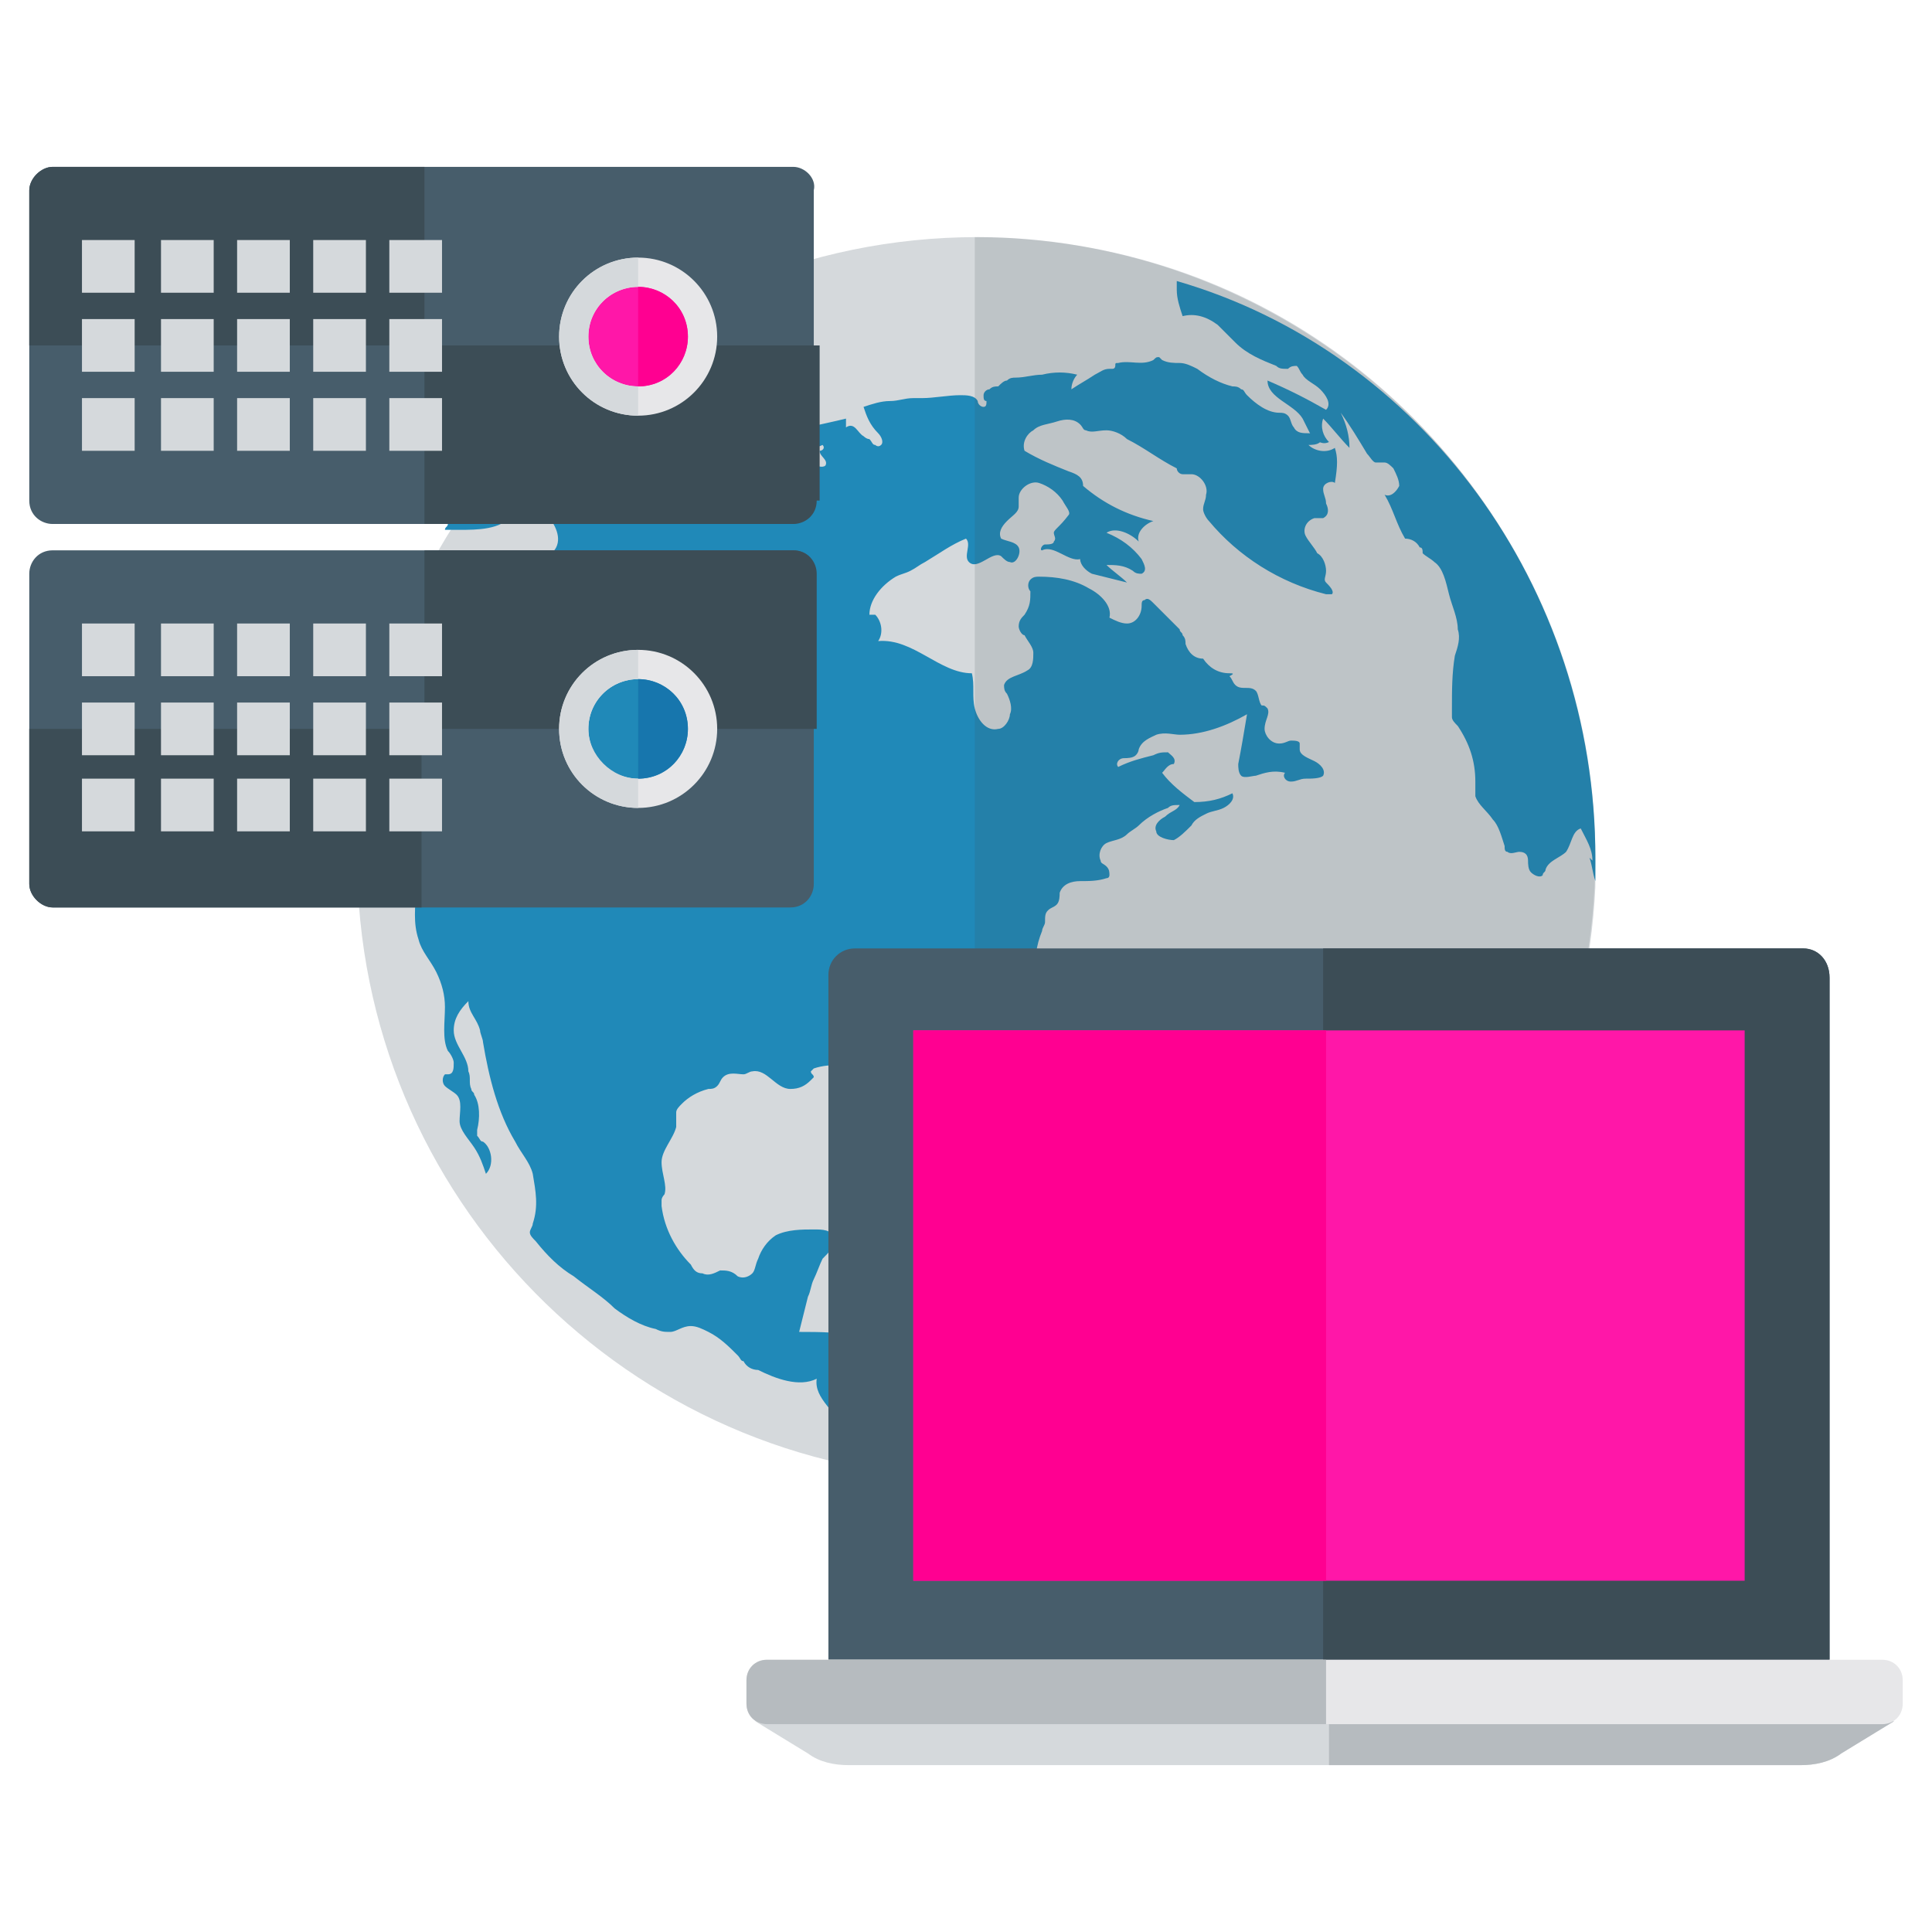<svg width="66" height="66" viewBox="0 0 66 66" fill="none" xmlns="http://www.w3.org/2000/svg">
<path d="M40.1 9.2C38 8.5 35.7 8.1 33.4 8.1C21.7 8.1 12.2 17.6 12.2 29.3C12.2 40.9 21.5 50.3 33 50.5C33.1 50.5 33.3 50.5 33.4 50.5C33.9 50.5 34.4 50.5 34.9 50.4C45.5 49.7 54 41 54.5 30.3C54.5 30 54.5 29.7 54.5 29.4C54.5 20 48.5 12 40.1 9.2Z" fill="#D5D9DC"/>
<path d="M38 48.8C38 48.6 38.3 48.4 38.2 48.2C38 48.2 37.8 48.4 37.6 48.5C37.1 48.4 36.5 48.6 36.1 48.8C35.9 48.9 35.6 49 35.5 49.2C35.4 49.3 35.4 49.4 35.3 49.6C35.2 49.9 35 50.2 34.9 50.4C36 50.4 37 50.2 38 50C37.8 49.8 38.1 49.4 38.1 49.1C38.1 49 38 48.9 38 48.8ZM40.1 49.1C40.1 49 40 49 40 48.9C39.8 48.7 39.5 48.8 39.2 48.7C39.2 48.6 39.2 48.5 39.2 48.4C39.1 48.3 38.8 48.5 38.9 48.6C38.7 48.6 38.5 48.8 38.3 49L38.2 49.1C38.1 49.3 38.4 49.5 38.4 49.7V49.8C39.2 49.6 40.1 49.3 40.9 49C40.6 49.2 40.3 49.3 40.1 49.1Z" fill="#55C5CA"/>
<path d="M45.6 15.3C45.3 15.5 44.9 15.4 44.7 15.2C44.8 15.2 45 15.2 45.1 15.1C45.1 14.9 44.9 14.8 44.7 14.8C44.5 14.8 44.3 14.8 44.2 14.6C44.1 14.5 44.1 14.3 44 14.2C43.9 14.1 43.8 14.1 43.7 14.1C43.3 14.1 42.9 13.8 42.6 13.5C42.5 13.4 42.5 13.3 42.4 13.3C42.3 13.2 42.2 13.2 42.1 13.2C41.7 13.1 41.3 12.9 40.9 12.6C40.7 12.5 40.5 12.4 40.3 12.4C40.1 12.4 39.9 12.4 39.7 12.3L39.6 12.2C39.5 12.2 39.5 12.2 39.4 12.3C39 12.5 38.6 12.3 38.2 12.4C38.1 12.4 38.1 12.4 38.1 12.5C38.1 12.5 38.1 12.6 38 12.6H37.9C37.7 12.6 37.6 12.7 37.4 12.8C37.1 13 36.9 13.1 36.6 13.3C36.6 13.1 36.7 12.9 36.8 12.8C36.4 12.7 36 12.7 35.6 12.8C35.3 12.8 35 12.9 34.7 12.9C34.6 12.9 34.5 12.9 34.4 13C34.3 13 34.2 13.1 34.1 13.2C34 13.2 33.9 13.2 33.8 13.3C33.7 13.3 33.6 13.4 33.6 13.5C33.6 13.6 33.6 13.7 33.7 13.7C33.7 13.8 33.7 13.9 33.6 13.9C33.5 13.9 33.4 13.8 33.4 13.7C33.3 13.5 33 13.5 32.8 13.5C32.4 13.5 31.9 13.6 31.5 13.6C31.4 13.6 31.3 13.6 31.2 13.6C30.9 13.6 30.7 13.7 30.4 13.7C30.1 13.7 29.8 13.8 29.5 13.9C29.6 14.2 29.7 14.5 30 14.8C30.1 14.9 30.2 15.1 30.1 15.2C30 15.3 29.9 15.2 29.9 15.2C29.8 15.2 29.8 15.1 29.7 15C29.6 15 29.5 14.9 29.5 14.9C29.3 14.8 29.2 14.4 28.9 14.6C28.9 14.5 28.9 14.4 28.9 14.3C28.5 14.4 28 14.5 27.6 14.6C27.5 14.6 27.3 14.7 27.2 14.8C27.1 15 27.3 15.2 27.5 15.3C27.7 15.3 27.9 15.3 28.1 15.2C28.2 15.3 28.1 15.4 28 15.4C28 15.6 28.3 15.7 28.2 15.9C28.1 16 27.9 15.9 27.8 15.9C27.7 15.9 27.6 16 27.6 16.2C27.6 16.3 27.7 16.4 27.7 16.5C27.4 16.3 27.1 16.2 26.8 15.9C26.7 15.8 26.6 15.7 26.5 15.6C26.4 15.5 26.2 15.5 26.1 15.6C26.1 15.5 26.1 15.4 26.1 15.3C25.7 15.3 25.2 15.2 24.8 15.2C24.7 15.2 24.5 15.2 24.5 15.1C24.5 15 24.5 14.9 24.4 14.8C24.3 14.7 24.2 14.7 24.2 14.7C24 14.6 24.1 14.3 24.2 14.1C24.3 14 24.4 13.9 24.3 13.9C24.3 13.8 24.2 13.8 24.1 13.8C23.1 13.6 22.1 13.9 21.3 14.6C21.3 14.5 21.1 14.4 20.9 14.4C20.7 14.4 20.6 14.4 20.4 14.5C20.2 14.6 20.1 14.7 20.1 14.9C20.1 15 20.1 15.1 20.1 15.2C20 15.4 19.7 15.4 19.5 15.4C19.2 15.4 18.9 15.5 18.7 15.6C18 15.9 17.2 16.4 17 17.2C17 17.3 17 17.4 16.9 17.4C16.9 17.4 16.8 17.5 16.7 17.5C16.2 17.6 15.8 17.8 15.3 17.9C15.3 18 15.2 18 15.2 18.1C15.4 18.1 15.5 18.1 15.7 18.1C16.3 18.1 17.1 18.1 17.5 17.6C17.6 17.5 17.7 17.3 17.8 17.3C17.8 17.3 17.9 17.3 17.9 17.4C18 17.5 18.1 17.6 18.2 17.6C18.3 17.6 18.5 17.5 18.6 17.5C18.9 17.8 19.2 18.3 19 18.7C18.9 18.9 18.7 19 18.5 19.1C18.8 19.6 18.5 20.3 18.3 20.9C18.2 21.2 17.9 21.5 17.9 21.8C17.9 21.9 17.9 22 17.9 22.1C17.9 22.4 17.5 22.6 17.4 22.8C17.3 23.1 17.4 23.4 17.5 23.7C17.6 24 17.8 24.3 17.7 24.6C17.7 24.6 17.7 24.7 17.6 24.7H17.5C17.4 24.7 17.2 24.7 17.2 24.8C17.2 24.8 17.2 24.9 17.2 25C17.2 25.1 17 25.2 17 25.4C16.9 25.5 16.9 25.7 16.8 25.8C16.7 25.9 16.6 25.9 16.6 25.9C16.5 26 16.5 26 16.4 26.1C16.2 26.5 16 26.8 15.8 27.2C15.7 27.3 15.7 27.5 15.6 27.6C15.4 28 15.4 28.4 15.1 28.7C14.9 29 14.7 29.3 14.5 29.6C14.4 29.7 14.3 29.8 14.3 29.9C14.2 30.1 14.2 30.2 14.2 30.4C14.2 31 14.1 31.5 14.3 32.1C14.4 32.5 14.7 32.8 14.9 33.2C15.1 33.6 15.2 34 15.2 34.4C15.2 34.9 15.1 35.5 15.3 35.9C15.4 36 15.5 36.2 15.5 36.3C15.5 36.5 15.5 36.7 15.3 36.7H15.2C15.1 36.8 15.1 37 15.2 37.1C15.3 37.2 15.5 37.3 15.6 37.4C15.8 37.6 15.7 38 15.7 38.3C15.7 38.6 16 38.9 16.2 39.2C16.4 39.5 16.5 39.8 16.6 40.1C16.9 39.8 16.8 39.2 16.5 39C16.4 39 16.4 38.9 16.3 38.8C16.3 38.7 16.3 38.6 16.3 38.6C16.4 38.2 16.4 37.7 16.2 37.4C16.2 37.3 16.1 37.3 16.1 37.2C16 37 16.1 36.8 16 36.6C16 36.1 15.5 35.7 15.5 35.2C15.5 34.8 15.7 34.5 16 34.2C16 34.6 16.3 34.8 16.4 35.2C16.4 35.3 16.5 35.5 16.5 35.6C16.7 36.8 17 38 17.6 39C17.8 39.4 18.1 39.7 18.2 40.1C18.3 40.7 18.4 41.2 18.2 41.8C18.2 41.9 18.1 42 18.1 42.1C18.1 42.2 18.2 42.3 18.3 42.4C18.7 42.9 19.1 43.3 19.6 43.6C20.1 44 20.6 44.3 21 44.7C21.4 45 21.9 45.3 22.4 45.4C22.6 45.5 22.7 45.5 22.9 45.5C23.1 45.5 23.3 45.3 23.6 45.3C23.8 45.3 24 45.4 24.2 45.5C24.6 45.7 24.9 46 25.2 46.3C25.3 46.4 25.3 46.5 25.4 46.5C25.5 46.7 25.7 46.8 25.9 46.8C26.5 47.1 27.3 47.4 27.9 47.1C27.8 47.8 28.6 48.2 28.8 48.9C28.8 49.1 28.8 49.3 29 49.4C29.1 49.5 29.4 49.5 29.4 49.3C29.6 49.5 29.8 49.6 30 49.8C30.1 49.8 30.1 49.9 30.1 49.9C30.1 50 30.1 50.1 30.2 50.1C31 50.2 31.7 50.3 32.5 50.3C32.6 50.3 32.6 50.3 32.7 50.3C32.8 50.2 32.8 50.2 32.9 50.2C33 50.2 33.1 50.2 33.2 50.3C33.5 50.3 33.8 50.3 34.1 50.3C34 50.2 33.9 50.1 33.8 50C33.4 49.7 32.8 49.7 32.3 49.8C32.2 49.8 32 49.9 31.8 49.9C31.5 49.9 31.1 49.7 31 49.4C30.9 49.3 30.9 49.1 30.8 49C30.7 48.9 30.6 48.9 30.5 48.9C30.2 48.7 30.2 48.4 30.2 48.1C30.2 47.7 30.2 47.4 30.3 47.1C30.3 47 30.4 46.8 30.4 46.7C30.4 46.2 30 45.8 29.5 45.7C28.8 45.5 28 45.5 27.3 45.5C27.4 45.1 27.5 44.7 27.6 44.3C27.7 44.1 27.7 43.9 27.8 43.7C27.9 43.5 28 43.2 28.1 43C28.3 42.8 28.6 42.5 28.5 42.3C28.4 42 28.1 42 27.8 42C27.4 42 26.9 42 26.5 42.2C26.2 42.4 26 42.7 25.9 43C25.8 43.2 25.8 43.4 25.7 43.5C25.6 43.6 25.4 43.7 25.2 43.6C25 43.4 24.8 43.4 24.6 43.4C24.4 43.5 24.2 43.6 24 43.5C23.8 43.5 23.7 43.4 23.6 43.2C23.1 42.7 22.7 42 22.6 41.2C22.6 41.1 22.6 41.1 22.6 41C22.6 40.9 22.7 40.8 22.7 40.8C22.8 40.5 22.6 40.1 22.6 39.7C22.6 39.3 23 38.9 23.1 38.5C23.1 38.3 23.1 38.2 23.1 38C23.1 37.9 23.2 37.8 23.3 37.7C23.5 37.5 23.8 37.3 24.2 37.2C24.3 37.2 24.4 37.2 24.5 37.1C24.6 37 24.6 36.9 24.7 36.8C24.9 36.6 25.2 36.7 25.4 36.7C25.5 36.7 25.6 36.6 25.7 36.6C26.2 36.5 26.5 37.2 27 37.2C27.3 37.2 27.5 37.1 27.7 36.9L27.8 36.8C27.8 36.7 27.7 36.7 27.7 36.6L27.8 36.5C28.4 36.3 29 36.4 29.5 36.6C29.7 36.7 30 36.8 30.2 36.8C30.3 36.8 30.4 36.7 30.6 36.7C30.8 36.7 31 36.8 31.1 37C31.2 37.2 31.2 37.4 31.2 37.6C31.2 38 31.3 38.5 31.5 38.9C31.6 39.2 31.7 39.5 32 39.6C32.3 39.7 32.6 39.6 32.7 39.3C32.7 39.1 32.5 38.9 32.5 38.7C32.5 38.6 32.6 38.4 32.6 38.3C32.7 37.9 32.4 37.5 32.2 37C32 36.5 32.1 35.9 32.4 35.5C32.7 35.2 33 35 33.4 34.7C34.1 34.3 34.9 33.8 35.5 33.3C35.3 32.8 35.4 32.3 35.6 31.8C35.6 31.7 35.7 31.6 35.7 31.5C35.7 31.3 35.7 31.2 35.8 31.1C35.9 31 36 31 36.1 30.9C36.2 30.8 36.2 30.6 36.2 30.5C36.3 30.2 36.6 30.1 36.9 30.1C37.2 30.1 37.5 30.1 37.8 30C37.9 30 37.9 29.9 37.9 29.9C37.9 29.8 37.9 29.7 37.8 29.6C37.7 29.5 37.6 29.5 37.6 29.4C37.5 29.2 37.6 28.9 37.8 28.8C38 28.7 38.3 28.7 38.5 28.5C38.6 28.4 38.8 28.3 38.9 28.2C39.2 27.9 39.6 27.7 39.9 27.6C40 27.5 40.1 27.5 40.3 27.5C40.2 27.7 40 27.7 39.8 27.9C39.6 28 39.4 28.2 39.5 28.4C39.5 28.6 39.9 28.7 40.1 28.7C40.3 28.6 40.5 28.4 40.7 28.2C40.8 28 41 27.9 41.2 27.8C41.4 27.7 41.6 27.7 41.8 27.6C42 27.5 42.2 27.3 42.1 27.1C41.7 27.3 41.3 27.4 40.8 27.4C40.4 27.1 40 26.8 39.7 26.4C39.8 26.3 39.9 26.1 40.1 26.1C40.2 25.9 40 25.8 39.9 25.7C39.7 25.7 39.6 25.7 39.4 25.8C39 25.9 38.6 26 38.2 26.2C38.1 26.1 38.2 25.9 38.4 25.9C38.5 25.9 38.7 25.9 38.8 25.8C38.9 25.7 38.9 25.6 38.9 25.6C39 25.3 39.3 25.2 39.5 25.1C39.8 25 40.1 25.1 40.3 25.1C41.1 25.1 41.9 24.8 42.6 24.4C42.5 25 42.4 25.6 42.3 26.1C42.3 26.2 42.3 26.4 42.4 26.5C42.5 26.6 42.8 26.5 42.9 26.5C43.2 26.4 43.5 26.3 43.9 26.4C43.8 26.5 43.9 26.7 44.1 26.7C44.3 26.7 44.4 26.6 44.6 26.6C44.8 26.6 45.1 26.6 45.2 26.5C45.3 26.3 45.1 26.1 44.9 26C44.7 25.9 44.4 25.8 44.4 25.6C44.4 25.5 44.4 25.4 44.4 25.4C44.4 25.3 44.2 25.3 44.1 25.3C44 25.3 43.9 25.4 43.7 25.4C43.4 25.4 43.2 25.1 43.2 24.9C43.2 24.6 43.4 24.4 43.3 24.2C43.2 24.1 43.2 24.1 43.1 24.1C43 24 43 23.7 42.9 23.6C42.7 23.4 42.4 23.6 42.2 23.4C42.1 23.3 42.1 23.2 42 23.1C42.2 23 42.1 23 42 23C41.6 23 41.3 22.8 41.1 22.5C40.8 22.5 40.6 22.3 40.5 22C40.5 21.9 40.5 21.8 40.4 21.7C40.4 21.6 40.3 21.6 40.3 21.5C40 21.2 39.7 20.9 39.4 20.6C39.3 20.5 39.2 20.4 39.1 20.5C39 20.5 39 20.6 39 20.7C39 21 38.8 21.3 38.5 21.3C38.3 21.3 38.1 21.2 37.9 21.1C38 20.7 37.6 20.3 37.2 20.1C36.7 19.8 36.1 19.7 35.5 19.7C35.4 19.7 35.3 19.7 35.2 19.8C35.1 19.9 35.1 20.1 35.2 20.2C35.2 20.5 35.2 20.7 35 21C34.9 21.1 34.8 21.2 34.8 21.4C34.8 21.5 34.9 21.7 35 21.7C35.1 21.9 35.3 22.1 35.3 22.3C35.3 22.5 35.3 22.8 35.1 22.9C34.8 23.1 34.4 23.1 34.3 23.4C34.3 23.5 34.3 23.6 34.4 23.7C34.5 23.9 34.6 24.2 34.5 24.4C34.5 24.6 34.3 24.9 34.1 24.9C33.7 25 33.4 24.6 33.3 24.2C33.2 23.8 33.3 23.4 33.2 23C32.1 23 31.2 21.8 30 21.9C30.2 21.6 30.1 21.2 29.9 21C29.8 21 29.7 21 29.7 21C29.7 20.5 30.1 20 30.6 19.7C30.8 19.6 30.9 19.6 31.1 19.5C31.3 19.4 31.4 19.3 31.6 19.2C32.1 18.9 32.5 18.6 33 18.4C33.2 18.6 32.9 19 33.1 19.2C33.4 19.5 33.9 18.8 34.2 19C34.3 19.1 34.4 19.2 34.5 19.2C34.7 19.3 34.9 18.9 34.8 18.7C34.7 18.5 34.4 18.5 34.2 18.4C34.1 18.2 34.2 18 34.4 17.8C34.6 17.6 34.8 17.5 34.8 17.3C34.8 17.2 34.8 17.1 34.8 17C34.8 16.7 35.2 16.4 35.5 16.5C35.8 16.6 36.1 16.8 36.3 17.1C36.4 17.3 36.6 17.5 36.5 17.6C36.2 18 36 18.1 36 18.2C36 18.3 36.1 18.4 36 18.5C36 18.6 35.8 18.6 35.7 18.6C35.6 18.6 35.5 18.8 35.6 18.8C36 18.6 36.5 19.2 36.9 19.1C36.9 19.3 37.1 19.5 37.3 19.6C37.7 19.7 38.1 19.8 38.5 19.9C38.3 19.7 38 19.5 37.8 19.3C38.1 19.3 38.4 19.3 38.7 19.5C38.8 19.6 38.9 19.6 39 19.6C39.2 19.5 39.1 19.3 39 19.1C38.7 18.7 38.3 18.4 37.8 18.2C38.1 18 38.6 18.2 38.9 18.5C38.8 18.2 39.1 17.9 39.4 17.8C38.5 17.6 37.7 17.2 37 16.6C37 16.3 36.8 16.2 36.5 16.1C36 15.9 35.5 15.7 35 15.4C34.9 15.1 35.1 14.8 35.3 14.7C35.5 14.5 35.8 14.5 36.1 14.4C36.4 14.3 36.7 14.3 36.9 14.5C37 14.6 37 14.7 37.1 14.7C37.3 14.8 37.5 14.7 37.8 14.7C38 14.7 38.3 14.8 38.5 15C39.1 15.3 39.6 15.7 40.2 16C40.2 16.1 40.3 16.2 40.4 16.2C40.5 16.2 40.6 16.2 40.7 16.2C41 16.2 41.3 16.6 41.2 16.9C41.2 17.1 41.1 17.2 41.1 17.4C41.1 17.5 41.2 17.7 41.3 17.8C42.3 19 43.7 19.9 45.3 20.3C45.4 20.3 45.4 20.3 45.5 20.3C45.6 20.2 45.4 20 45.3 19.9C45.2 19.8 45.3 19.7 45.3 19.5C45.3 19.3 45.2 19 45 18.9C44.9 18.7 44.7 18.5 44.6 18.3C44.5 18.1 44.6 17.8 44.9 17.7C45 17.7 45.1 17.7 45.2 17.7C45.4 17.6 45.4 17.4 45.3 17.2C45.3 17 45.2 16.9 45.2 16.7C45.2 16.5 45.5 16.4 45.6 16.5C45.7 15.9 45.7 15.6 45.6 15.3Z" fill="#2089B8"/>
<path d="M54.5 29.3C54.5 29.6 54.5 29.9 54.5 30.2V30.1C54.4 29.8 54.4 29.6 54.3 29.3L54.4 29.4C54.4 29 54.2 28.7 54 28.3C53.7 28.4 53.7 28.8 53.5 29.1C53.3 29.3 52.9 29.4 52.8 29.7C52.8 29.8 52.7 29.8 52.7 29.9C52.6 30 52.4 29.9 52.3 29.8C52.2 29.7 52.2 29.5 52.2 29.4C52.2 29.2 52.1 29.1 51.9 29.1C51.8 29.1 51.6 29.2 51.5 29.1C51.4 29.1 51.4 29 51.4 28.9C51.3 28.6 51.2 28.2 51 28C50.8 27.7 50.5 27.5 50.4 27.2C50.4 27 50.4 26.9 50.4 26.7C50.4 26 50.2 25.4 49.8 24.8C49.7 24.7 49.6 24.6 49.6 24.5C49.6 24.4 49.6 24.3 49.6 24.2C49.6 23.6 49.6 23 49.7 22.4C49.8 22.1 49.9 21.8 49.8 21.5C49.8 21.1 49.6 20.7 49.5 20.3C49.4 19.9 49.3 19.4 49 19.2C48.9 19.1 48.7 19 48.6 18.9C48.6 18.8 48.6 18.7 48.5 18.7C48.4 18.5 48.2 18.4 48 18.4C47.7 17.9 47.6 17.4 47.3 16.9C47.5 17 47.7 16.8 47.8 16.6C47.8 16.4 47.7 16.2 47.6 16C47.5 15.9 47.4 15.8 47.3 15.8C47.2 15.8 47.1 15.8 47 15.8C46.9 15.8 46.8 15.6 46.7 15.5C46.4 15 46.1 14.5 45.8 14.1C46 14.5 46.1 14.9 46.1 15.3C45.8 15 45.5 14.6 45.2 14.3C45.1 14.6 45.2 14.9 45.4 15.1C45.2 15.2 45 15.1 44.8 14.9C44.7 14.7 44.6 14.5 44.5 14.3C44.2 13.8 43.3 13.6 43.3 13C44 13.3 44.6 13.6 45.3 14C45.5 13.8 45.3 13.5 45.1 13.3C44.9 13.1 44.6 13 44.5 12.8C44.4 12.7 44.4 12.6 44.3 12.5C44.2 12.5 44.1 12.5 44 12.6C43.8 12.6 43.7 12.6 43.6 12.5C43.1 12.3 42.6 12.1 42.2 11.7C42 11.5 41.8 11.3 41.6 11.1C41.2 10.8 40.8 10.7 40.4 10.8C40.3 10.5 40.2 10.2 40.2 9.9C40.2 9.8 40.2 9.7 40.2 9.6C48.5 12 54.5 20 54.5 29.3Z" fill="#2089B8"/>
<path opacity="0.15" d="M33.3 8.1V50.5C33.8 50.5 34.3 50.5 34.8 50.4C45.8 49.6 54.5 40.5 54.5 29.2C54.5 17.6 45 8.1 33.3 8.1Z" fill="#3C4D56"/>
<path d="M27.1 18.8H1.8C1.3 18.8 1 19.2 1 19.6V30.2C1 30.6 1.4 31 1.8 31H27C27.5 31 27.8 30.6 27.8 30.2V19.6C27.9 19.1 27.5 18.8 27.1 18.8Z" fill="#475D6B"/>
<path d="M1 30.2C1 30.6 1.4 31 1.8 31H14.4V24.9H1V30.2ZM27.1 18.8C27.6 18.8 27.9 19.2 27.9 19.6V24.9H14.5V18.8H27.1Z" fill="#3C4D56"/>
<path d="M27.1 5.7H1.8C1.4 5.7 1 6.1 1 6.5V17.1C1 17.6 1.4 17.9 1.8 17.9H27C27.5 17.9 27.8 17.5 27.8 17.1V6.5C27.9 6.1 27.5 5.7 27.1 5.7Z" fill="#475D6B"/>
<path d="M1.8 5.7C1.4 5.7 1 6.1 1 6.5V11.8H14.5V5.7H1.8ZM27.9 17.1C27.9 17.6 27.5 17.9 27.1 17.9H14.5V11.8H28V17.1H27.9Z" fill="#3C4D56"/>
<path d="M25.8 58.8L27.6 59.9C28 60.2 28.5 60.3 29 60.3H61.5C62 60.3 62.5 60.2 62.9 59.9L64.7 58.8H25.8Z" fill="#D5D9DC"/>
<path d="M45.4 58.8V60.3H61.5C62 60.3 62.5 60.2 62.9 59.9L64.7 58.8H45.4Z" fill="#B6BBBF"/>
<path d="M61.6 32.4H29.2C28.7 32.4 28.3 32.8 28.3 33.3V56.7H62.5V33.4C62.5 32.8 62.1 32.4 61.6 32.4Z" fill="#475D6B"/>
<path d="M61.6 32.4H45.2V56.7H62.5V33.4C62.5 32.8 62.1 32.4 61.6 32.4Z" fill="#3C4D56"/>
<path d="M59.6 35.2H31.2V54H59.6V35.2Z" fill="#FF17A8"/>
<path d="M45.3 35.2H31.2V54H45.3V35.2Z" fill="#FF0091"/>
<path d="M64.3 56.7H26.2C25.8 56.7 25.5 57 25.5 57.4V58.2C25.5 58.6 25.8 58.9 26.2 58.9H64.3C64.7 58.9 65 58.6 65 58.2V57.4C65 57 64.7 56.7 64.3 56.7Z" fill="#E7E7E9"/>
<path d="M26.2 56.7C25.8 56.7 25.5 57 25.5 57.4V58.2C25.5 58.6 25.8 58.9 26.2 58.9H45.3V56.7H26.2Z" fill="#B6BBBF"/>
<path d="M21.8 14.2C23.291 14.2 24.5 12.991 24.5 11.5C24.5 10.009 23.291 8.8 21.8 8.8C20.309 8.8 19.1 10.009 19.1 11.5C19.1 12.991 20.309 14.2 21.8 14.2Z" fill="#E7E7E9"/>
<path d="M21.8 13.2C22.739 13.2 23.5 12.439 23.5 11.5C23.5 10.561 22.739 9.8 21.8 9.8C20.861 9.8 20.1 10.561 20.1 11.5C20.1 12.439 20.861 13.2 21.8 13.2Z" fill="#FF17A8"/>
<path d="M20.1 11.5C20.1 10.5 20.9 9.8 21.8 9.8V8.8C20.3 8.8 19.1 10 19.1 11.5C19.1 13 20.3 14.2 21.8 14.2V13.2C20.9 13.2 20.1 12.5 20.1 11.5Z" fill="#D5D9DC"/>
<path d="M21.8 13.2C22.8 13.2 23.5 12.4 23.5 11.5C23.5 10.5 22.7 9.8 21.8 9.8V13.2Z" fill="#FF0091"/>
<path d="M21.8 27.6C23.291 27.6 24.5 26.391 24.5 24.9C24.5 23.409 23.291 22.2 21.8 22.2C20.309 22.2 19.1 23.409 19.1 24.9C19.1 26.391 20.309 27.6 21.8 27.6Z" fill="#E7E7E9"/>
<path d="M21.8 26.6C22.739 26.6 23.5 25.839 23.5 24.9C23.5 23.961 22.739 23.2 21.8 23.2C20.861 23.2 20.1 23.961 20.1 24.9C20.1 25.839 20.861 26.6 21.8 26.6Z" fill="#2089B8"/>
<path d="M20.1 24.9C20.1 23.9 20.9 23.2 21.8 23.2V22.2C20.3 22.2 19.1 23.4 19.1 24.9C19.1 26.4 20.3 27.6 21.8 27.6V26.6C20.9 26.6 20.1 25.8 20.1 24.9Z" fill="#D5D9DC"/>
<path d="M21.8 26.6C22.8 26.6 23.5 25.8 23.5 24.9C23.5 23.9 22.7 23.2 21.8 23.2V26.6Z" fill="#1776AD"/>
<path d="M4.6 8.2H2.8V10H4.6V8.2Z" fill="#D5D9DC"/>
<path d="M7.3 8.2H5.5V10H7.3V8.2Z" fill="#D5D9DC"/>
<path d="M9.9 8.2H8.1V10H9.9V8.2Z" fill="#D5D9DC"/>
<path d="M12.5 8.2H10.7V10H12.5V8.2Z" fill="#D5D9DC"/>
<path d="M15.1 8.2H13.3V10H15.1V8.2Z" fill="#D5D9DC"/>
<path d="M4.6 10.9H2.8V12.7H4.6V10.9Z" fill="#D5D9DC"/>
<path d="M7.3 10.9H5.5V12.7H7.3V10.9Z" fill="#D5D9DC"/>
<path d="M9.9 10.9H8.1V12.7H9.9V10.9Z" fill="#D5D9DC"/>
<path d="M12.5 10.9H10.7V12.7H12.5V10.9Z" fill="#D5D9DC"/>
<path d="M15.1 10.9H13.3V12.7H15.1V10.9Z" fill="#D5D9DC"/>
<path d="M4.6 13.6H2.8V15.4H4.6V13.6Z" fill="#D5D9DC"/>
<path d="M7.3 13.6H5.5V15.4H7.3V13.6Z" fill="#D5D9DC"/>
<path d="M9.9 13.6H8.1V15.4H9.9V13.6Z" fill="#D5D9DC"/>
<path d="M12.5 13.6H10.7V15.4H12.5V13.6Z" fill="#D5D9DC"/>
<path d="M15.1 13.6H13.3V15.4H15.1V13.6Z" fill="#D5D9DC"/>
<path d="M4.6 21.3H2.8V23.1H4.6V21.3Z" fill="#D5D9DC"/>
<path d="M7.3 21.3H5.5V23.1H7.3V21.3Z" fill="#D5D9DC"/>
<path d="M9.9 21.3H8.1V23.1H9.9V21.3Z" fill="#D5D9DC"/>
<path d="M12.5 21.3H10.7V23.1H12.5V21.3Z" fill="#D5D9DC"/>
<path d="M15.1 21.3H13.3V23.1H15.1V21.3Z" fill="#D5D9DC"/>
<path d="M4.6 24H2.8V25.8H4.6V24Z" fill="#D5D9DC"/>
<path d="M7.3 24H5.5V25.8H7.3V24Z" fill="#D5D9DC"/>
<path d="M9.9 24H8.1V25.8H9.9V24Z" fill="#D5D9DC"/>
<path d="M12.5 24H10.7V25.8H12.5V24Z" fill="#D5D9DC"/>
<path d="M15.1 24H13.3V25.8H15.1V24Z" fill="#D5D9DC"/>
<path d="M4.6 26.6H2.8V28.4H4.6V26.6Z" fill="#D5D9DC"/>
<path d="M7.3 26.6H5.5V28.4H7.3V26.6Z" fill="#D5D9DC"/>
<path d="M9.9 26.6H8.1V28.4H9.9V26.6Z" fill="#D5D9DC"/>
<path d="M12.5 26.6H10.7V28.4H12.5V26.6Z" fill="#D5D9DC"/>
<path d="M15.1 26.6H13.3V28.4H15.1V26.6Z" fill="#D5D9DC"/>
</svg>
